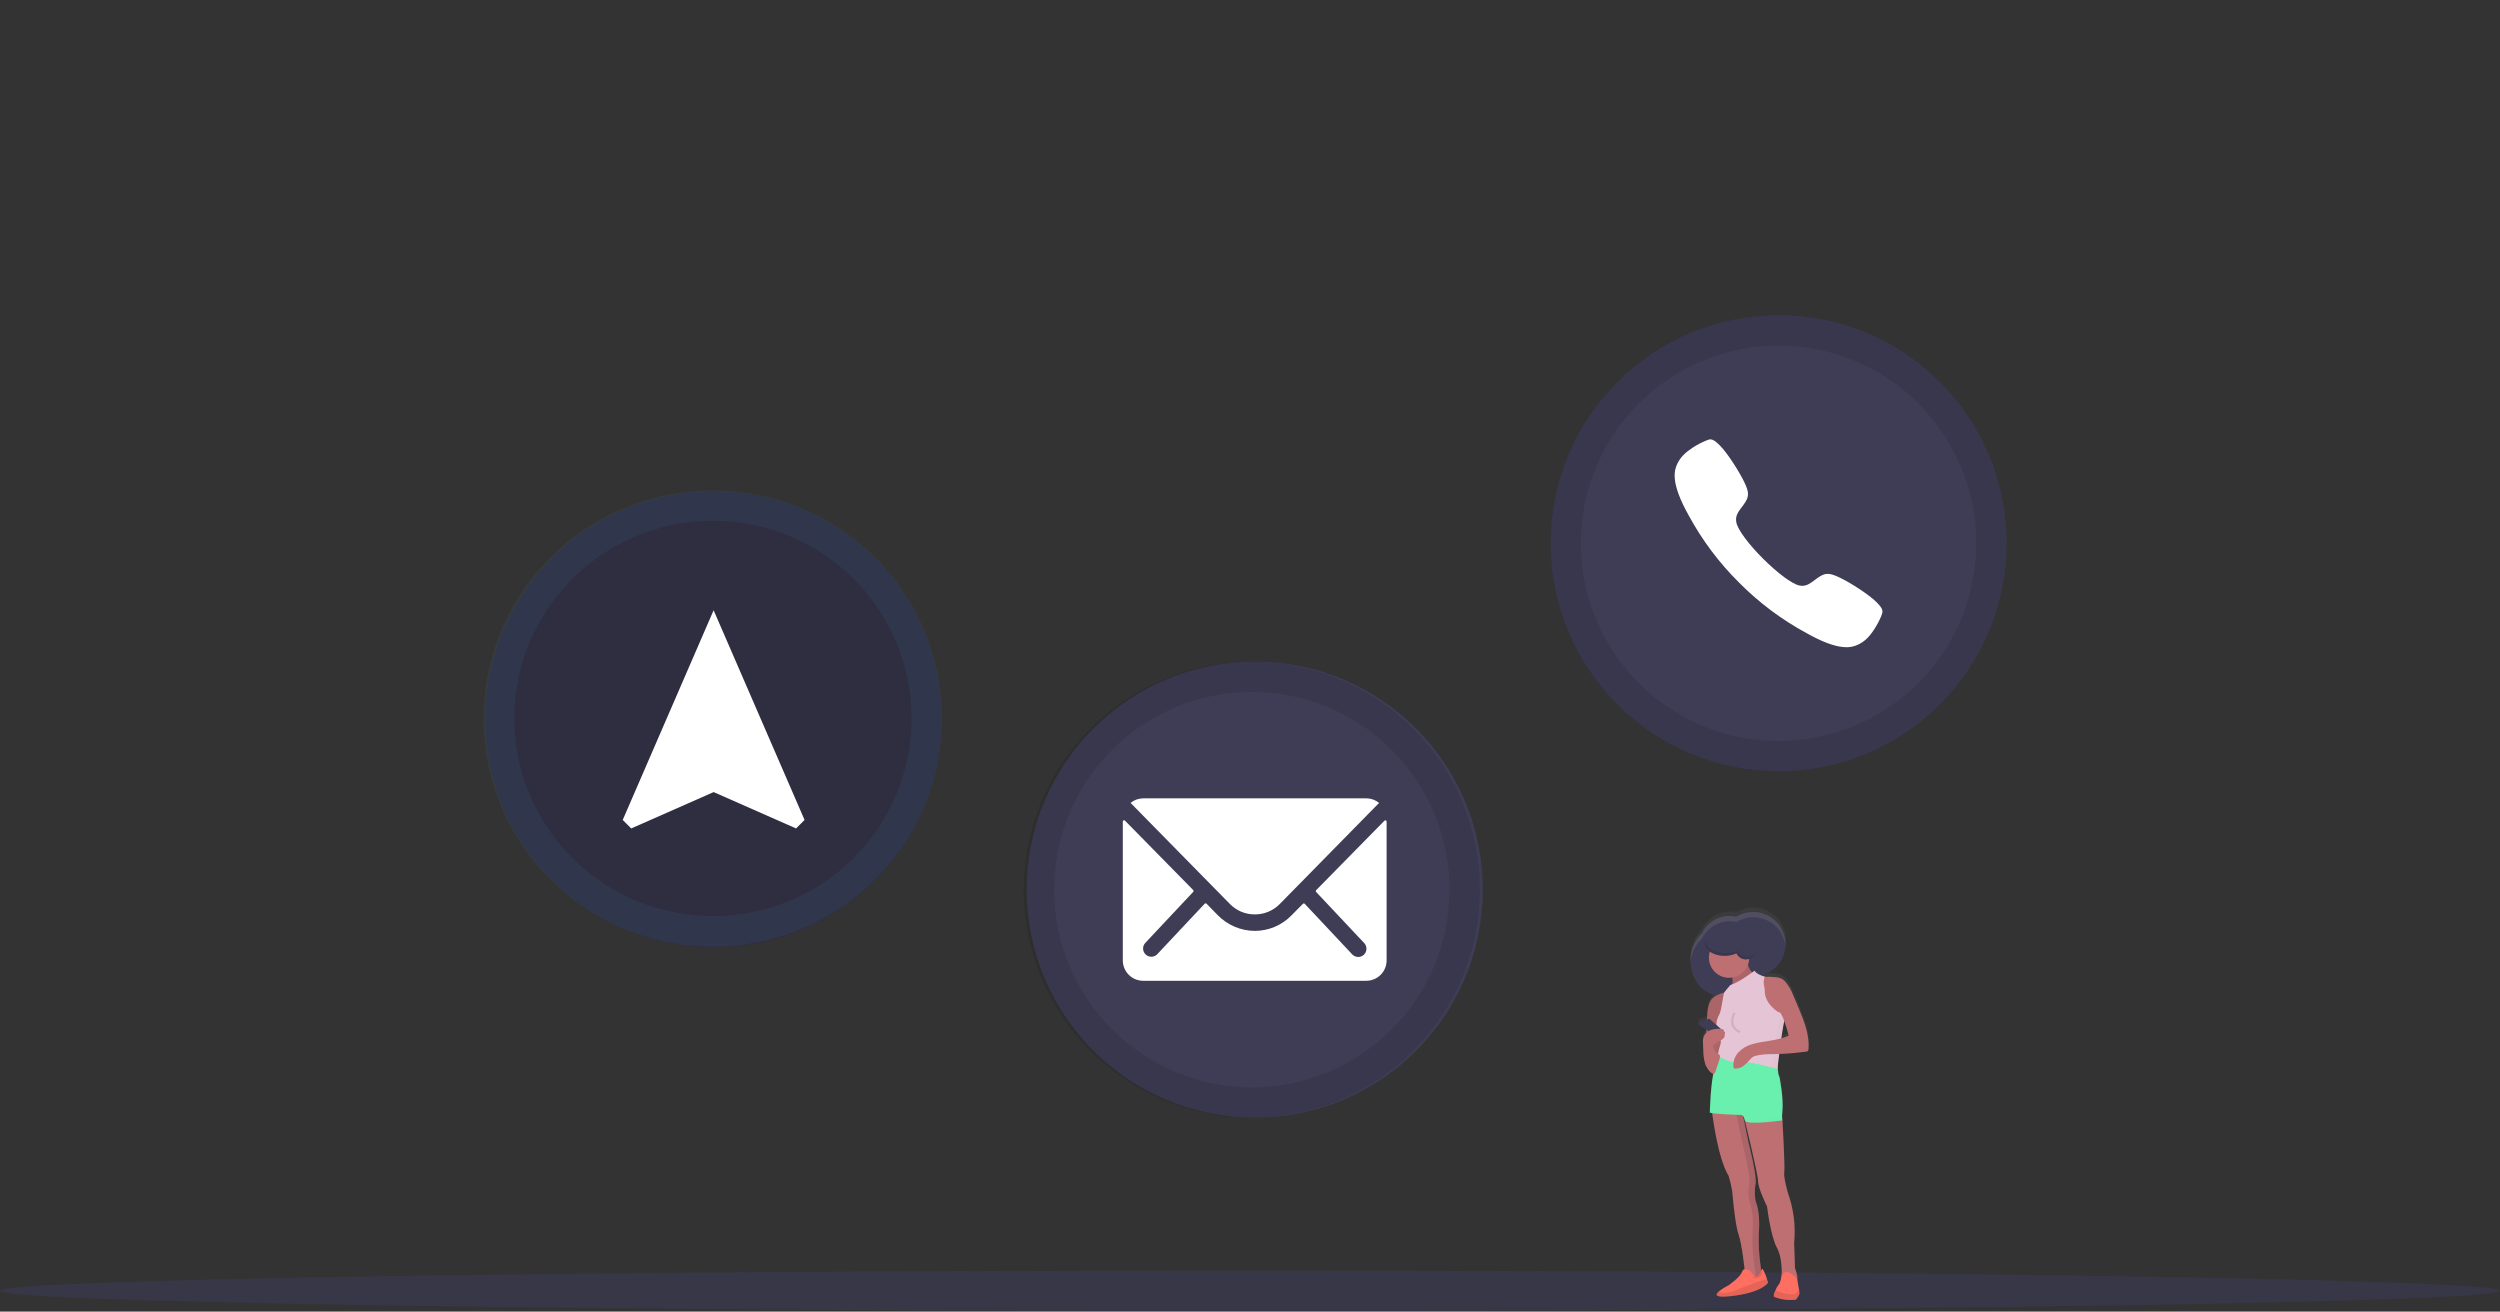 <svg width="1096" height="575" viewBox="0 0 1096 575" fill="none" xmlns="http://www.w3.org/2000/svg">
<rect x="0" y="0" width="1096" height="575" fill="#333333" stroke="none"/>
<g clip-path="url(#clip0)">
<path opacity="0.1" d="M548 574.74C850.652 574.74 1096 570.773 1096 565.88C1096 560.987 850.652 557.02 548 557.02C245.348 557.02 0 560.987 0 565.88C0 570.773 245.348 574.74 548 574.74Z" fill="#6C63FF"/>
<path d="M779.73 338.14C834.936 338.14 879.69 293.386 879.69 238.18C879.69 182.974 834.936 138.22 779.73 138.22C724.524 138.22 679.77 182.974 679.77 238.18C679.77 293.386 724.524 338.14 779.73 338.14Z" fill="#3F3D56"/>
<path d="M822.64 263.96C819.16 260.48 810.79 255.23 806.64 253.27C801.85 250.97 800.09 251.01 796.7 253.46C793.88 255.46 792.05 257.39 788.81 256.68C785.57 255.97 779.15 251.13 772.94 244.94C766.73 238.75 761.91 232.37 761.22 229.08C760.53 225.79 762.43 224 764.45 221.18C766.89 217.79 766.96 216.03 764.64 211.24C762.64 207.09 757.45 198.74 753.94 195.24C750.43 191.74 749.67 192.51 747.75 193.24C745.774 194.068 743.876 195.072 742.08 196.24C738.6 198.57 736.65 200.51 735.28 203.43C733.91 206.35 732.36 211.77 740.33 225.96C746.209 236.815 753.656 246.745 762.43 255.43V255.43C771.144 264.224 781.108 271.684 792 277.57C806.18 285.57 811.61 283.98 814.53 282.62C817.45 281.26 819.39 279.33 821.71 275.82C822.88 274.025 823.884 272.127 824.71 270.15C825.37 268.23 826.15 267.45 822.64 263.96Z" fill="white"/>
<path opacity="0.1" d="M779.73 138.23C759.948 138.22 740.607 144.078 724.154 155.062C707.702 166.047 694.877 181.664 687.302 199.939C679.727 218.213 677.742 238.324 681.599 257.727C685.456 277.13 694.981 294.952 708.969 308.941C722.958 322.929 740.78 332.454 760.183 336.311C779.586 340.168 799.697 338.183 817.971 330.608C836.246 323.033 851.863 310.208 862.848 293.756C873.832 277.303 879.69 257.962 879.68 238.18C879.667 211.676 869.132 186.261 850.391 167.519C831.649 148.778 806.234 138.243 779.73 138.23V138.23ZM779.73 324.85C762.588 324.85 745.831 319.767 731.579 310.243C717.326 300.72 706.217 287.184 699.657 271.347C693.097 255.51 691.381 238.084 694.725 221.272C698.069 204.459 706.324 189.016 718.445 176.895C730.566 164.774 746.009 156.52 762.821 153.175C779.634 149.831 797.06 151.548 812.897 158.107C828.734 164.667 842.27 175.776 851.793 190.029C861.317 204.282 866.4 221.038 866.4 238.18C866.4 249.562 864.158 260.832 859.803 271.347C855.447 281.862 849.063 291.417 841.015 299.465C832.967 307.513 823.412 313.897 812.897 318.253C802.382 322.608 791.112 324.85 779.73 324.85Z" fill="black"/>
<path d="M550.08 489.97C605.287 489.97 650.04 445.216 650.04 390.01C650.04 334.804 605.287 290.05 550.08 290.05C494.874 290.05 450.12 334.804 450.12 390.01C450.12 445.216 494.874 489.97 550.08 489.97Z" fill="#3F3D56"/>
<path d="M606.93 359.81L577 390.26C576.947 390.31 576.906 390.371 576.877 390.438C576.848 390.505 576.834 390.577 576.834 390.65C576.834 390.723 576.848 390.795 576.877 390.862C576.906 390.929 576.947 390.99 577 391.04L598 413.37C598.502 413.876 598.844 414.519 598.982 415.219C599.12 415.919 599.049 416.644 598.776 417.303C598.504 417.962 598.043 418.526 597.451 418.924C596.859 419.322 596.163 419.536 595.45 419.54C594.49 419.538 593.57 419.157 592.89 418.48L572 396.23C571.893 396.125 571.75 396.066 571.6 396.066C571.45 396.066 571.307 396.125 571.2 396.23L566.11 401.37C564.026 403.501 561.537 405.194 558.789 406.35C556.042 407.506 553.091 408.101 550.11 408.1C547.073 408.086 544.069 407.467 541.274 406.279C538.478 405.09 535.948 403.357 533.83 401.18L528.94 396.18C528.833 396.075 528.69 396.016 528.54 396.016C528.39 396.016 528.247 396.075 528.14 396.18L507.3 418.38C506.965 418.716 506.566 418.982 506.128 419.164C505.69 419.346 505.22 419.44 504.745 419.44C504.27 419.44 503.8 419.346 503.362 419.164C502.924 418.982 502.525 418.716 502.19 418.38C501.853 418.045 501.585 417.647 501.403 417.209C501.22 416.77 501.126 416.3 501.126 415.825C501.126 415.35 501.22 414.88 501.403 414.441C501.585 414.003 501.853 413.605 502.19 413.27L523.11 390.99C523.203 390.881 523.254 390.743 523.254 390.6C523.254 390.457 523.203 390.319 523.11 390.21L493.18 359.76C493.103 359.683 493.005 359.63 492.898 359.609C492.791 359.587 492.68 359.598 492.579 359.64C492.478 359.682 492.392 359.752 492.332 359.843C492.272 359.934 492.24 360.041 492.24 360.15V421.08C492.248 423.435 493.187 425.692 494.853 427.357C496.518 429.023 498.775 429.962 501.13 429.97H599C601.355 429.962 603.612 429.023 605.277 427.357C606.943 425.692 607.882 423.435 607.89 421.08V360.2C607.895 360.087 607.865 359.974 607.803 359.879C607.742 359.783 607.653 359.709 607.548 359.666C607.442 359.624 607.327 359.615 607.216 359.64C607.105 359.666 607.006 359.725 606.93 359.81V359.81Z" fill="white"/>
<path d="M550.08 400.87C552.109 400.89 554.121 400.502 555.997 399.729C557.873 398.956 559.574 397.814 561 396.37L604.59 352C603.043 350.718 601.099 350.012 599.09 350H501.15C499.14 350.007 497.195 350.714 495.65 352L539.25 396.37C540.663 397.805 542.349 398.943 544.21 399.716C546.07 400.489 548.066 400.881 550.08 400.87Z" fill="white"/>
<path opacity="0.1" d="M548.82 290.06C529.038 290.05 509.697 295.908 493.244 306.892C476.792 317.877 463.967 333.494 456.392 351.769C448.817 370.043 446.832 390.154 450.689 409.557C454.546 428.96 464.071 446.783 478.059 460.771C492.048 474.759 509.871 484.284 529.273 488.141C548.676 491.998 568.787 490.013 587.062 482.438C605.336 474.863 620.954 462.038 631.938 445.586C642.922 429.133 648.78 409.792 648.77 390.01C648.757 363.506 638.222 338.091 619.481 319.349C600.739 300.608 575.324 290.073 548.82 290.06ZM548.82 476.68C531.678 476.68 514.922 471.597 500.669 462.074C486.416 452.55 475.307 439.014 468.747 423.177C462.188 407.34 460.471 389.914 463.815 373.102C467.16 356.289 475.414 340.846 487.535 328.725C499.656 316.604 515.099 308.35 531.912 305.005C548.724 301.661 566.15 303.378 581.987 309.937C597.824 316.497 611.36 327.606 620.884 341.859C630.407 356.112 635.49 372.868 635.49 390.01C635.49 412.996 626.359 435.041 610.105 451.295C593.851 467.549 571.806 476.68 548.82 476.68Z" fill="black"/>
<path d="M312.85 415.32C368.056 415.32 412.81 370.566 412.81 315.36C412.81 260.154 368.056 215.4 312.85 215.4C257.644 215.4 212.89 260.154 212.89 315.36C212.89 370.566 257.644 415.32 312.85 415.32Z" fill="#2F2E41"/>
<path d="M312.85 267.53L273 359.47L276.72 363.19L312.86 347.25L349 363.19L352.72 359.47L312.85 267.53Z" fill="white"/>
<path opacity="0.1" d="M312.55 215C292.671 214.99 273.236 220.847 256.702 231.829C240.168 242.811 227.279 258.425 219.665 276.697C212.05 294.969 210.053 315.077 213.925 334.478C217.797 353.88 227.365 371.703 241.418 385.693C255.471 399.683 273.379 409.212 292.875 413.075C312.371 416.937 332.581 414.96 350.948 407.393C369.315 399.825 385.014 387.008 396.059 370.562C407.105 354.116 413 334.78 413 315C413 288.487 402.419 263.059 383.582 244.307C364.745 225.555 339.196 215.013 312.55 215V215ZM312.55 401.62C295.321 401.62 278.478 396.536 264.153 387.01C249.828 377.484 238.664 363.945 232.072 348.106C225.481 332.266 223.759 314.837 227.124 298.023C230.489 281.209 238.79 265.766 250.977 253.647C263.163 241.528 278.688 233.278 295.588 229.939C312.488 226.601 330.003 228.324 345.918 234.892C361.833 241.459 375.433 252.576 384.998 266.835C394.563 281.095 399.664 297.856 399.654 315C399.651 337.985 390.473 360.027 374.138 376.279C357.803 392.53 335.65 401.66 312.55 401.66V401.62Z" fill="#4389AC"/>
<path d="M788.93 441.25C788.023 439.037 787.093 436.83 786.14 434.63C785.355 432.483 784.201 430.49 782.73 428.74C782.171 428.11 781.491 427.6 780.73 427.24C779.893 426.931 779.012 426.756 778.12 426.72C776.76 426.549 775.387 426.512 774.02 426.61C773.49 426.45 772.89 426.24 772.3 426C775.259 425.223 777.89 423.515 779.806 421.13C781.721 418.745 782.82 415.807 782.94 412.75C782.94 412.55 782.94 412.34 782.94 412.14C782.948 410.269 782.587 408.414 781.878 406.682C781.17 404.95 780.126 403.375 778.809 402.046C777.491 400.717 775.925 399.661 774.199 398.938C772.473 398.214 770.621 397.838 768.75 397.83C766.116 397.825 763.534 398.563 761.3 399.96C758.351 399.291 755.262 399.642 752.537 400.955C749.813 402.268 747.614 404.466 746.3 407.19C744.644 408.775 743.335 410.686 742.457 412.804C741.579 414.921 741.151 417.198 741.2 419.49C741.2 419.7 741.2 419.92 741.2 420.12C741.46 427.89 746.48 434.12 752.82 434.75C752.142 435.055 751.521 435.47 750.98 435.98C749.04 437.85 748.72 440.82 748.51 443.52L748.36 445.52L745 446.72C744.893 446.758 744.799 446.825 744.727 446.913C744.656 447.001 744.61 447.107 744.594 447.219C744.579 447.332 744.594 447.446 744.639 447.551C744.685 447.655 744.757 447.744 744.85 447.81L748.06 450.1C748.06 450.29 748.06 450.48 748.06 450.67C748.06 450.86 748.06 451.1 748.12 451.32C747.572 451.803 747.147 452.41 746.88 453.09C746.567 454.14 746.469 455.242 746.59 456.33L746.71 459.12C746.694 461.22 746.981 463.311 747.56 465.33C747.98 466.57 749.8 469.56 751.11 469.58C749.9 475.08 749.58 486.68 749.58 486.68C749.43 486.83 749.85 486.97 750.58 487.09C751.3 492.61 753.65 508.09 757.82 514.9C758.476 517.12 759.001 519.378 759.39 521.66C759.39 521.66 760.58 536.37 762.15 540.74C763.49 544.46 764.55 553.64 764.84 556.3C764.568 556.37 764.321 556.513 764.125 556.714C763.929 556.915 763.793 557.166 763.73 557.44C762.94 559.82 757.82 563.44 757.82 563.44C756.251 564.224 754.769 565.173 753.4 566.27C751.79 567.72 751.85 569.03 759 568.21C772.8 566.62 775.16 562.21 775.16 562.21C775.16 562.21 774.94 561.47 774.61 560.51C774.189 559.016 773.581 557.582 772.8 556.24C772.6 556.05 772.4 556.37 772.16 556.87C771.119 550.489 770.803 544.012 771.22 537.56C771.22 537.56 771.61 530.8 769.64 526.03C769.202 523.532 769.202 520.978 769.64 518.48C770.43 515.3 766.49 499.79 766.49 499.79L764.23 488.37C764.538 488.76 764.754 489.215 764.86 489.7L764.92 489.93L764.98 490.26C765.003 490.377 765.058 490.484 765.14 490.57C766.68 496.97 770.9 514.7 770.9 517.3C770.9 520.48 774.84 528.43 774.84 528.43C774.84 528.43 776.41 541.55 779.17 546.71C781.27 550.64 781.32 556.4 781.22 558.94C781.22 558.94 780.75 562.21 779.96 563C779.332 563.781 778.829 564.655 778.47 565.59L778.38 565.78C778.38 565.78 777.2 568.17 777.99 568.57C780.995 569.749 784.247 570.158 787.45 569.76C787.45 569.76 789.03 567.76 789.03 566.98C788.997 566.504 788.937 566.03 788.85 565.56C788.56 563.68 788.02 560.72 788.01 560.69C788.34 559.41 787.01 555.85 787.01 555.85L786.61 544.72C787.342 537.184 786.4 529.579 783.85 522.45C783.85 522.45 781.85 515.3 782.28 513.31C782.71 511.32 781.49 490.25 781.49 490.25L781.37 489.95C781.263 488.46 781.304 486.962 781.49 485.48C781.88 480.71 780.31 470.77 779.91 470.38C779.584 469.312 779.396 468.206 779.35 467.09C779.44 466.26 779.71 463.83 780.08 460.81C783.968 460.677 787.847 460.343 791.7 459.81C792.072 459.81 792.43 459.667 792.7 459.41C792.858 459.17 792.938 458.887 792.93 458.6C793.39 452.61 791.2 446.79 788.93 441.25ZM781 453.86C781.41 451.01 781.85 448.25 782.29 446.2L782.35 446.38C783.107 448.441 783.742 450.544 784.25 452.68C783.2 453.16 782.113 453.555 781 453.86Z" fill="url(#paint0_linear)"/>
<path d="M750.37 486.05C750.37 486.05 752.73 507.28 757.84 515.53C758.497 517.723 759.021 519.954 759.41 522.21C759.41 522.21 760.59 536.75 762.16 541.07C763.73 545.39 764.91 557.19 764.91 557.19C764.91 557.19 770.41 563.47 772.38 558.37C771.143 551.632 770.747 544.766 771.2 537.93C771.2 537.93 771.59 531.25 769.63 526.53C769.192 524.063 769.192 521.537 769.63 519.07C770.41 515.92 766.48 500.6 766.48 500.6L763.34 485.27L750.37 486.05Z" fill="#BE6F72"/>
<path d="M775.13 562.3C775.13 562.3 772.77 566.62 759.02 568.19C751.88 569 751.83 567.71 753.44 566.27C754.805 565.185 756.279 564.247 757.84 563.47C757.84 563.47 762.95 559.94 763.73 557.58C764.51 555.22 767.27 557.19 767.27 557.19C771.2 563.08 771.99 555.61 772.77 556.4C773.553 557.719 774.161 559.134 774.58 560.61C774.91 561.56 775.13 562.3 775.13 562.3Z" fill="#FF6F61"/>
<path opacity="0.1" d="M775.13 562.3C775.13 562.3 772.77 566.62 759.02 568.19C751.88 569 751.83 567.71 753.44 566.27C754.56 566.98 756.82 567.27 761.37 565.44C767.92 562.76 772.67 561.21 774.58 560.61C774.91 561.56 775.13 562.3 775.13 562.3Z" fill="black"/>
<path opacity="0.1" d="M771.2 537.93C771.2 537.93 771.59 531.25 769.63 526.53C769.192 524.063 769.192 521.537 769.63 519.07C770.41 515.92 766.48 500.6 766.48 500.6L763.34 485.27L760.62 485.43L763.73 500.6C763.73 500.6 767.66 515.92 766.88 519.07C766.442 521.537 766.442 524.063 766.88 526.53C768.88 531.25 768.45 537.93 768.45 537.93C767.997 544.766 768.393 551.632 769.63 558.37C769.417 559.01 769.021 559.573 768.49 559.99C769.95 560.65 771.49 560.62 772.38 558.37C771.143 551.632 770.747 544.766 771.2 537.93V537.93Z" fill="black"/>
<path d="M768.64 399.79C766.018 399.785 763.447 400.516 761.22 401.9C758.279 401.221 755.196 401.558 752.472 402.857C749.748 404.155 747.544 406.338 746.22 409.05C744.57 410.61 743.266 412.498 742.389 414.592C741.512 416.686 741.084 418.94 741.13 421.21C741.13 429.57 746.76 436.34 753.7 436.34C758.7 436.34 763.08 432.78 765.09 427.63C766.245 427.936 767.435 428.091 768.63 428.09C772.383 428.09 775.982 426.599 778.635 423.946C781.289 421.292 782.78 417.693 782.78 413.94C782.78 410.187 781.289 406.588 778.635 403.934C775.982 401.281 772.383 399.79 768.63 399.79H768.64Z" fill="#3F3D56"/>
<path d="M780.24 488.02L781.42 491.16C781.42 491.16 782.6 511.99 782.2 513.96C781.8 515.93 783.78 522.96 783.78 522.96C786.321 529.998 787.261 537.513 786.53 544.96L786.92 555.96C786.92 555.96 788.49 560.28 787.71 561.07C786.93 561.86 781 560.37 781 560.37C781 560.37 781.79 552.12 779 547.01C776.21 541.9 774.68 528.93 774.68 528.93C774.68 528.93 770.75 521.07 770.75 517.93C770.75 514.79 764.46 489.24 764.46 489.24L780.24 488.02Z" fill="#BE6F72"/>
<path d="M749.58 487.63C749.58 487.63 749.98 473.48 751.58 469.16C752.394 467.141 752.981 465.038 753.33 462.89C753.33 462.89 777.12 467.19 779.09 465.62C779.09 465.62 779.48 471.12 779.88 471.51C780.28 471.9 781.88 481.73 781.45 486.45C781.02 491.17 781.45 491.16 781.45 491.16C781.45 491.16 765.33 493.52 764.94 491.16C764.55 488.8 763.37 488.81 763.37 488.81C763.37 488.81 748.8 488.37 749.58 487.63Z" fill="#69F0AE"/>
<g opacity="0.1">
<path opacity="0.1" d="M762.55 487.63C762.55 487.63 752.61 487.36 749.61 486.82C749.61 487.33 749.61 487.63 749.61 487.63C748.83 488.41 763.37 488.81 763.37 488.81C763.568 488.828 763.756 488.905 763.91 489.03C763.38 487.63 762.55 487.63 762.55 487.63Z" fill="black"/>
<path opacity="0.1" d="M779.85 471.51C779.45 471.12 779.06 465.62 779.06 465.62C778.856 465.747 778.628 465.828 778.39 465.86C778.53 467.52 778.8 470.07 779.06 470.33C779.32 470.59 781.06 480.55 780.63 485.27C780.2 489.99 780.63 489.98 780.63 489.98C780.63 489.98 767.88 491.85 764.79 490.6C764.79 490.77 764.88 490.96 764.91 491.16C765.3 493.52 781.42 491.16 781.42 491.16C781.42 491.16 781.02 491.16 781.42 486.45C781.82 481.74 780.24 471.91 779.85 471.51Z" fill="black"/>
</g>
<path d="M766.9 424.55C767.238 425.307 767.753 425.972 768.4 426.49C768.817 426.8 769.299 427.008 769.81 427.1C768.93 427.61 767.97 427.99 767.09 428.5C765.706 429.43 764.371 430.432 763.09 431.5C761.78 432.553 760.177 433.175 758.5 433.28C759.088 432.487 759.458 431.552 759.57 430.571C759.682 429.59 759.534 428.596 759.14 427.69C758.78 427.096 758.542 426.437 758.44 425.75C758.44 424.62 759.44 423.75 760.37 423.15C761.12 422.64 761.89 422.15 762.67 421.66C763.28 421.28 764.2 420.48 764.97 420.51C765.74 420.54 765.83 421.22 765.97 421.92C766.168 422.832 766.481 423.716 766.9 424.55V424.55Z" fill="#BE6F72"/>
<path opacity="0.1" d="M766.9 424.55C767.238 425.307 767.753 425.972 768.4 426.49C768.817 426.8 769.299 427.008 769.81 427.1C768.93 427.61 767.97 427.99 767.09 428.5C765.706 429.43 764.371 430.432 763.09 431.5C761.78 432.553 760.177 433.175 758.5 433.28C759.088 432.487 759.458 431.552 759.57 430.571C759.682 429.59 759.534 428.596 759.14 427.69C758.78 427.096 758.542 426.437 758.44 425.75C758.44 424.62 759.44 423.75 760.37 423.15C761.12 422.64 761.89 422.15 762.67 421.66C763.28 421.28 764.2 420.48 764.97 420.51C765.74 420.54 765.83 421.22 765.97 421.92C766.168 422.832 766.481 423.716 766.9 424.55V424.55Z" fill="black"/>
<path d="M776.11 447.74C781.103 447.74 785.15 443.693 785.15 438.7C785.15 433.707 781.103 429.66 776.11 429.66C771.117 429.66 767.07 433.707 767.07 438.7C767.07 443.693 771.117 447.74 776.11 447.74Z" fill="#BE6F72"/>
<path d="M788.88 567.01C788.88 567.8 787.31 569.76 787.31 569.76C784.117 570.152 780.878 569.747 777.88 568.58C777.09 568.19 778.27 565.83 778.27 565.83L778.36 565.64C778.72 564.714 779.223 563.851 779.85 563.08C780.63 562.3 781.1 559.08 781.1 559.08C783.54 555.08 787.87 560.81 787.87 560.81C787.87 560.81 788.42 563.81 788.71 565.63C788.81 566.28 788.88 566.81 788.88 567.01Z" fill="#FF6F61"/>
<path opacity="0.1" d="M788.88 567.01C788.88 567.8 787.31 569.76 787.31 569.76C784.117 570.152 780.878 569.747 777.88 568.58C777.09 568.19 778.27 565.83 778.27 565.83L778.36 565.64C781.038 566.884 783.969 567.486 786.92 567.4L788.71 565.61C788.81 566.28 788.88 566.81 788.88 567.01Z" fill="black"/>
<path d="M758.03 428.67C762.912 428.67 766.87 424.712 766.87 419.83C766.87 414.948 762.912 410.99 758.03 410.99C753.148 410.99 749.19 414.948 749.19 419.83C749.19 424.712 753.148 428.67 758.03 428.67Z" fill="#BE6F72"/>
<path d="M750.9 437.51C748.96 439.36 748.64 442.29 748.44 444.96L748.14 448.87C748.032 449.923 748.008 450.983 748.07 452.04C748.07 452.69 748.23 453.35 748.29 454.04C748.35 454.73 748.37 455.6 748.38 456.39V462.17C748.285 463.363 748.506 464.56 749.02 465.64C749.294 466.163 749.755 466.563 750.31 466.763C750.865 466.963 751.475 466.948 752.02 466.72C752.641 466.241 753.079 465.563 753.26 464.8C754.235 462.455 754.907 459.995 755.26 457.48C755.34 456.61 755.35 455.74 755.43 454.87C755.51 454 755.66 453.09 755.79 452.21C756.35 448.53 756.6 444.81 756.85 441.1C756.92 440 757.91 435.67 756.47 435.19C755.77 434.96 754.32 435.68 753.65 435.92C752.636 436.259 751.7 436.8 750.9 437.51V437.51Z" fill="#BE6F72"/>
<path opacity="0.1" d="M750.9 437.51C748.96 439.36 748.64 442.29 748.44 444.96L748.14 448.87C748.032 449.923 748.008 450.983 748.07 452.04C748.07 452.69 748.23 453.35 748.29 454.04C748.35 454.73 748.37 455.6 748.38 456.39V462.17C748.285 463.363 748.506 464.56 749.02 465.64C749.294 466.163 749.755 466.563 750.31 466.763C750.865 466.963 751.475 466.948 752.02 466.72C752.641 466.241 753.079 465.563 753.26 464.8C754.235 462.455 754.907 459.995 755.26 457.48C755.34 456.61 755.35 455.74 755.43 454.87C755.51 454 755.66 453.09 755.79 452.21C756.35 448.53 756.6 444.81 756.85 441.1C756.92 440 757.91 435.67 756.47 435.19C755.77 434.96 754.32 435.68 753.65 435.92C752.636 436.259 751.7 436.8 750.9 437.51V437.51Z" fill="black"/>
<path d="M769.23 425.53C769.23 425.53 762.55 430.64 758.62 431.82C758.62 431.82 756.29 434.48 755.89 435.12C755.49 435.76 754.69 442.82 753.89 444.4C753.09 445.98 751.14 449.51 753.89 453.04C753.89 453.04 754.67 456.58 754.28 457.76C753.89 458.94 752.46 463.26 753.76 463.46C755.06 463.66 759 466.4 762.53 465.62C766.06 464.84 779.24 468.62 779.24 468.62C779.24 468.62 781.42 448.37 783 444.79L779.46 443.61C779.46 443.61 769.64 437.72 775.53 428.68C775.52 428.68 770 427.5 769.23 425.53Z" fill="#E5C5D5"/>
<path d="M744.84 449.2L752.96 454.95C753.063 455.026 753.187 455.066 753.315 455.066C753.443 455.066 753.567 455.026 753.67 454.95L755.87 453.3C755.938 453.242 755.992 453.17 756.029 453.089C756.066 453.007 756.086 452.919 756.086 452.83C756.086 452.741 756.066 452.653 756.029 452.571C755.992 452.49 755.938 452.418 755.87 452.36L749.62 446.81C749.539 446.736 749.439 446.686 749.332 446.665C749.224 446.644 749.113 446.652 749.01 446.69L745 448.13C744.895 448.166 744.801 448.231 744.73 448.317C744.658 448.402 744.612 448.506 744.596 448.616C744.579 448.727 744.593 448.839 744.636 448.942C744.679 449.045 744.75 449.134 744.84 449.2V449.2Z" fill="#3F3D56"/>
<path d="M747.57 466.52C746.996 464.528 746.71 462.463 746.72 460.39L746.6 457.62C746.479 456.545 746.578 455.456 746.89 454.42C747.198 453.709 747.66 453.076 748.243 452.566C748.826 452.056 749.515 451.681 750.26 451.47C751.753 451.056 753.313 450.943 754.85 451.14C755.057 451.141 755.261 451.196 755.44 451.3C755.597 451.445 755.708 451.633 755.76 451.84C755.987 452.283 756.121 452.769 756.152 453.266C756.183 453.764 756.111 454.262 755.94 454.73C755.708 455.111 755.394 455.436 755.02 455.68C753.93 456.46 752.66 456.98 751.63 457.83C751.421 457.972 751.26 458.174 751.17 458.41C751.12 458.617 751.12 458.833 751.17 459.04C751.298 459.59 751.472 460.129 751.69 460.65C751.778 460.912 751.933 461.146 752.14 461.33C752.33 461.49 752.58 461.55 752.78 461.7C753.21 462.05 754.11 462.51 754.06 463.06C753.91 465.06 752.71 467.3 752.24 469.28C751.34 473.15 748.15 468.21 747.57 466.52Z" fill="#BE6F72"/>
<g opacity="0.1">
<path opacity="0.1" d="M760.2 465.62H759.98C760.829 465.785 761.701 465.785 762.55 465.62H762.8C761.938 465.494 761.062 465.494 760.2 465.62Z" fill="black"/>
<path opacity="0.1" d="M780.83 444.2C779.42 447.37 777.34 464.54 776.97 467.95C778.35 468.31 779.26 468.57 779.26 468.57C779.26 468.57 781.42 448.37 783 444.79L780.83 444.2Z" fill="black"/>
</g>
<path d="M776.42 438.98C776.493 439.375 776.646 439.751 776.867 440.086C777.089 440.421 777.375 440.708 777.71 440.93C778.545 441.63 779.311 442.406 780 443.25C780.988 444.64 781.754 446.175 782.27 447.8C783.02 449.835 783.651 451.912 784.16 454.02C779.16 456.34 773.48 456.23 768.16 457.76C765.869 458.364 763.792 459.593 762.16 461.31C761.346 462.173 760.728 463.201 760.346 464.324C759.965 465.448 759.83 466.64 759.95 467.82C759.958 467.958 759.999 468.092 760.07 468.21C760.157 468.308 760.265 468.384 760.387 468.433C760.508 468.482 760.64 468.501 760.77 468.49C762.099 468.488 763.39 468.045 764.44 467.23C765.478 466.419 766.42 465.493 767.25 464.47C767.765 463.799 768.458 463.287 769.25 462.99C772.14 462.11 775.25 462.16 778.25 462.11C782.737 462.022 787.215 461.668 791.66 461.05C791.822 461.069 791.987 461.052 792.141 460.998C792.295 460.945 792.436 460.857 792.551 460.741C792.667 460.626 792.754 460.485 792.808 460.331C792.861 460.177 792.879 460.012 792.86 459.85C793.3 453.95 791.11 448.19 788.86 442.72C787.96 440.527 787.033 438.343 786.08 436.17C785.295 434.046 784.144 432.077 782.68 430.35C782.124 429.722 781.443 429.218 780.68 428.87C779.819 428.56 778.914 428.391 778 428.37C776.545 428.174 775.071 428.147 773.61 428.29C773.377 429.026 773.236 429.789 773.19 430.56C773.27 433.26 774.45 435.79 775.61 438.23C775.76 438.6 776.19 438.62 776.42 438.98Z" fill="#BE6F72"/>
<path opacity="0.1" d="M760.41 444.04C759.733 445.198 759.388 446.519 759.41 447.86C759.412 448.39 759.497 448.916 759.66 449.42C759.933 450.127 760.361 450.764 760.914 451.283C761.466 451.802 762.127 452.191 762.85 452.42" stroke="black" stroke-miterlimit="10"/>
<path d="M765.5 411.19C765.007 411.188 764.518 411.266 764.05 411.42C762.74 409.42 759.66 408.04 756.05 408.04C751.27 408.04 747.4 410.51 747.4 413.55C747.4 416.59 751.27 419.05 756.05 419.05C757.84 419.069 759.612 418.694 761.24 417.95C761.606 418.708 762.169 419.353 762.869 419.82C763.569 420.286 764.382 420.557 765.222 420.603C766.062 420.649 766.899 420.469 767.646 420.082C768.393 419.696 769.023 419.115 769.47 418.403C769.918 417.69 770.166 416.87 770.189 416.029C770.212 415.188 770.009 414.356 769.602 413.62C769.194 412.884 768.597 412.27 767.872 411.843C767.147 411.415 766.321 411.19 765.48 411.19H765.5Z" fill="#3F3D56"/>
<path opacity="0.1" d="M765.89 419.44C765.003 419.44 764.135 419.19 763.384 418.717C762.634 418.245 762.033 417.57 761.65 416.77C760.022 417.514 758.25 417.889 756.46 417.87C751.69 417.87 747.82 415.41 747.82 412.37C747.805 412.187 747.805 412.003 747.82 411.82C747.535 412.353 747.384 412.946 747.38 413.55C747.38 416.55 751.25 419.05 756.03 419.05C757.82 419.069 759.592 418.694 761.22 417.95C761.651 418.843 762.352 419.577 763.224 420.048C764.097 420.519 765.095 420.703 766.078 420.573C767.061 420.444 767.978 420.007 768.698 419.326C769.418 418.645 769.905 417.754 770.09 416.78C769.709 417.572 769.114 418.242 768.371 418.712C767.629 419.183 766.769 419.435 765.89 419.44V419.44Z" fill="black"/>
<path opacity="0.1" d="M746.23 411.37C747.554 408.658 749.758 406.475 752.482 405.177C755.206 403.878 758.29 403.541 761.23 404.22C763.288 402.95 765.636 402.228 768.052 402.124C770.468 402.021 772.87 402.538 775.029 403.628C777.188 404.717 779.031 406.342 780.383 408.347C781.735 410.352 782.55 412.67 782.75 415.08C782.75 414.69 782.75 414.3 782.75 413.9C782.745 411.385 782.068 408.917 780.791 406.75C779.514 404.584 777.682 402.797 775.484 401.574C773.287 400.351 770.802 399.737 768.288 399.794C765.774 399.851 763.32 400.578 761.18 401.9C758.24 401.221 755.156 401.558 752.432 402.857C749.708 404.155 747.504 406.338 746.18 409.05C744.531 410.61 743.226 412.498 742.349 414.592C741.473 416.686 741.044 418.94 741.09 421.21C741.09 421.61 741.09 422 741.09 422.39C741.286 418.183 743.133 414.224 746.23 411.37Z" fill="#F0E9CB"/>
</g>
<defs>
<linearGradient id="paint0_linear" x1="767.07" y1="569.95" x2="767.07" y2="397.83" gradientUnits="userSpaceOnUse">
<stop stop-color="#808080" stop-opacity="0.25"/>
<stop offset="0.54" stop-color="#808080" stop-opacity="0.12"/>
<stop offset="1" stop-color="#808080" stop-opacity="0.1"/>
</linearGradient>
<clipPath id="clip0">
<rect width="1096" height="574.74" fill="white"/>
</clipPath>
</defs>
</svg>
